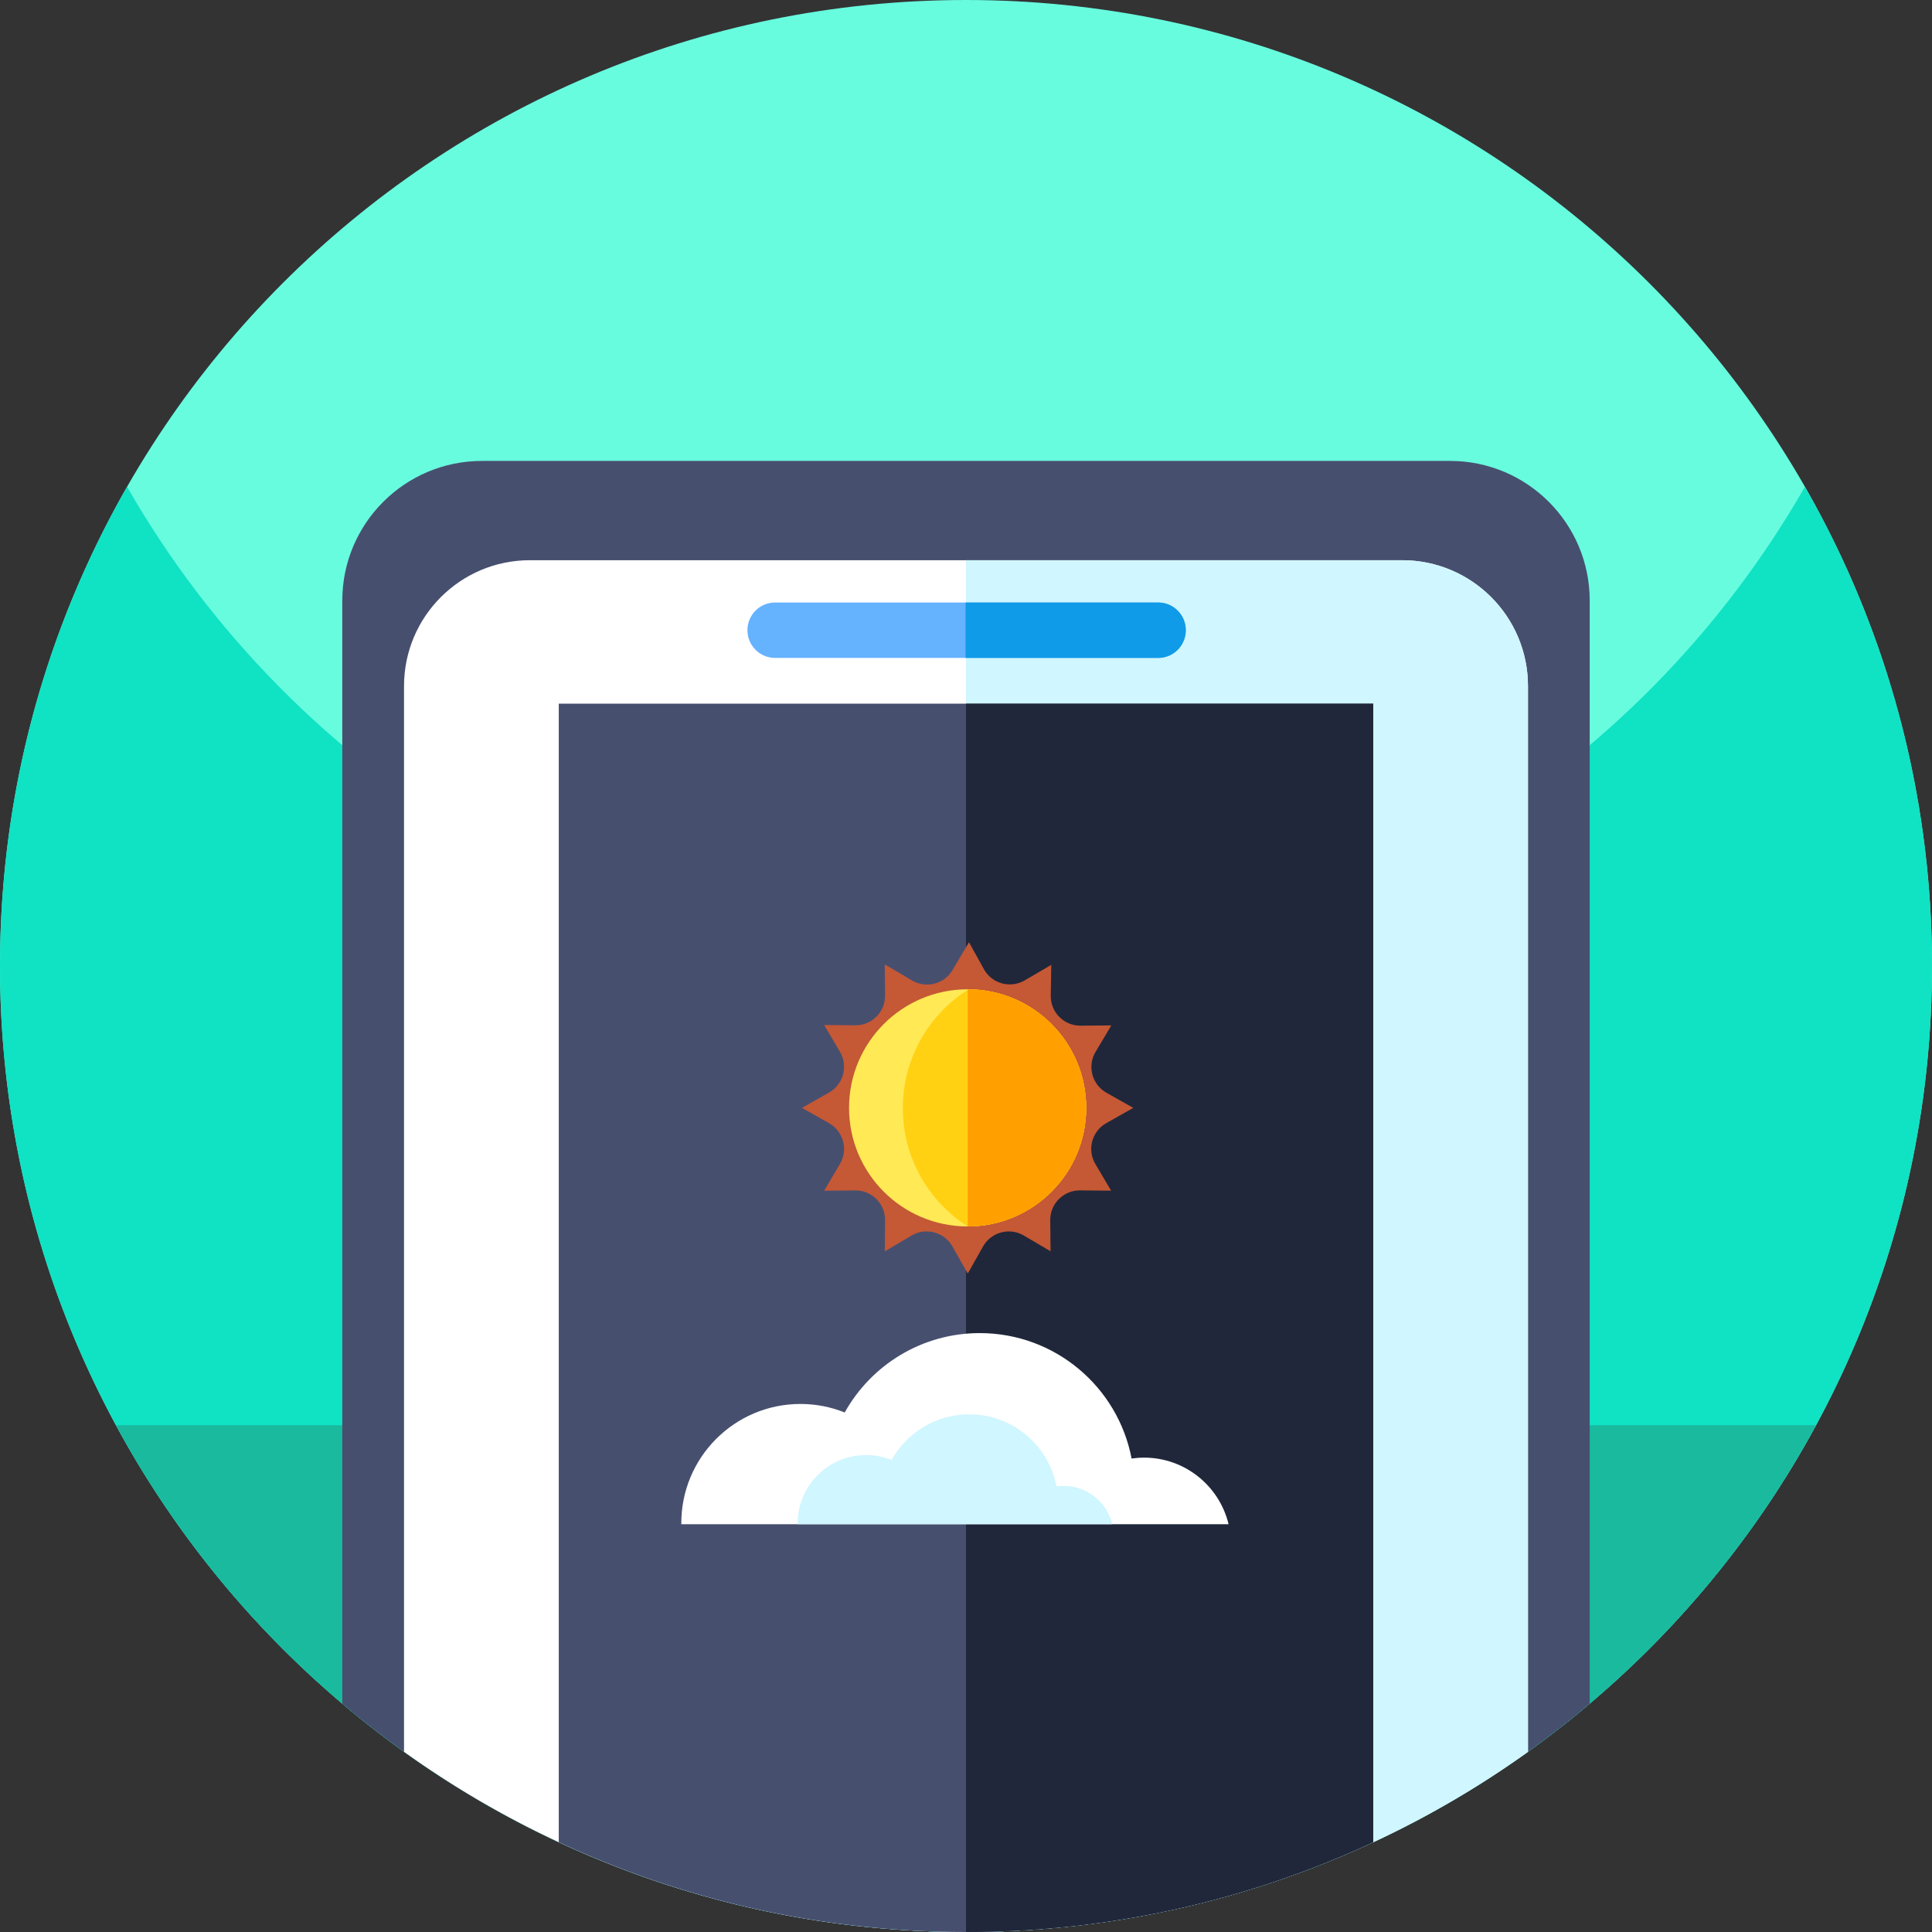 <svg height="512pt" viewBox="0 0 512 512" width="512pt" xmlns="http://www.w3.org/2000/svg"><rect x="0" y="0" width="512" height="512" fill="#333333" stroke="none"/><path d="m512 256c0 141.387-114.613 256-256 256s-256-114.613-256-256 114.613-256 256-256 256 114.613 256 256zm0 0" fill="#68fcdf"/><path d="m512 256c0 26.051-3.891 51.191-11.129 74.871-32.012 104.848-129.543 181.129-244.871 181.129-104.559 0-194.488-62.699-234.23-152.551-14-31.629-21.77-66.629-21.77-103.449 0-46.219 12.25-89.57 33.68-127 44.121 77.07 127.16 129 222.32 129s178.211-51.93 222.32-129c21.43 37.43 33.68 80.781 33.68 127zm0 0" fill="#10e2c4"/><path d="m30.742 377.703c7.156 13.219 15.43 25.738 24.719 37.426 46.898 59.02 119.301 96.871 200.539 96.871s153.641-37.852 200.539-96.871c9.289-11.688 17.562-24.207 24.719-37.426zm0 0" fill="#1aba9f"/><path d="m421.289 159.16v292.328c-5.277 4.473-10.73 8.723-16.359 12.75-12.84 9.203-26.559 17.242-41.008 23.961-32.801 15.27-69.363 23.801-107.922 23.801s-75.121-8.531-107.922-23.801c-14.449-6.719-28.168-14.758-41.008-23.961-5.629-4.027-11.082-8.277-16.359-12.75v-292.316c0-20.441 16.578-37.023 37.027-37.023h256.543c20.438 0 37.008 16.57 37.008 37.012zm0 0" fill="#474f6f"/><path d="m404.93 181.809v282.43c-12.84 9.203-26.559 17.242-41.008 23.961-32.801 15.27-69.363 23.801-107.922 23.801s-75.121-8.531-107.922-23.801c-14.449-6.719-28.168-14.758-41.008-23.961v-282.418c0-18.422 14.93-33.359 33.359-33.359h231.148c18.422 0 33.352 14.93 33.352 33.348zm0 0" fill="#fff"/><path d="m404.93 181.809v282.43c-12.84 9.203-26.559 17.242-41.008 23.961-32.801 15.27-69.363 23.801-107.922 23.801v-363.539h115.578c18.422 0 33.352 14.93 33.352 33.348zm0 0" fill="#d0f6ff"/><path d="m363.922 186.48v301.719c-32.801 15.27-69.363 23.801-107.922 23.801s-75.121-8.531-107.922-23.801v-301.719zm0 0" fill="#474f6f"/><path d="m363.922 186.48v301.719c-32.801 15.27-69.363 23.801-107.922 23.801v-325.52zm0 0" fill="#20273a"/><path d="m180.559 403.93s-.004-.004-.004-.004c-.152-17.57 14.043-31.863 31.578-31.863 4.145 0 8.098.805 11.723 2.258 7.004-12.547 20.406-21.035 35.793-21.035 19.988 0 36.621 14.312 40.234 33.242 1.078-.152 2.18-.238 3.301-.238 10.863 0 19.969 7.523 22.402 17.641zm0 0" fill="#fff"/><path d="m211.375 403.93c-.004 0-.004 0-.004-.004-.086-10.102 8.078-18.32 18.16-18.32 2.383 0 4.656.465 6.742 1.297 4.027-7.215 11.73-12.094 20.582-12.094 11.492 0 21.055 8.23 23.133 19.117.621-.09 1.254-.141 1.898-.141 6.246 0 11.48 4.328 12.883 10.145zm0 0" fill="#d0f6ff"/><path d="m300.332 293.598-7.16 4.047c-3.82 2.16-5.125 7.035-2.895 10.812l4.184 7.086-8.219-.082c-4.391-.043-7.965 3.531-7.918 7.926l.09 8.215-7.09-4.176c-3.777-2.227-8.652-.918-10.809 2.906l-4.043 7.164-4.086-7.191c-2.164-3.809-7.027-5.105-10.801-2.879l-7.109 4.191.082-8.227c.043-4.395-3.531-7.965-7.922-7.918l-8.227.082 4.184-7.098c2.23-3.777.926-8.648-2.895-10.809l-7.168-4.051 7.168-4.055c3.82-2.16 5.125-7.031 2.895-10.809l-4.184-7.094 8.227.078c4.391.043 7.961-3.527 7.918-7.918l-.082-8.227 7.227 4.262c3.73 2.199 8.531.961 10.734-2.766l4.359-7.371 3.945 7.137c2.129 3.855 7.02 5.199 10.82 2.977l7.043-4.117-.141 8.145c-.078 4.414 3.5 8.02 7.91 7.977l8.145-.07-4.176 7.004c-2.254 3.785-.949 8.684 2.891 10.848zm0 0" fill="#c55835"/><path d="m287.855 293.598c0 17.344-14.051 31.406-31.391 31.422h-.031c-17.355 0-31.426-14.07-31.426-31.422 0-17.359 14.07-31.426 31.426-31.426h.031.227c17.234.137 31.164 14.152 31.164 31.426zm0 0" fill="#ffe955"/><path d="m287.855 293.598c0 17.344-14.051 31.406-31.391 31.422h-.012c-10.34-6.598-17.195-18.172-17.195-31.348 0-13.273 6.961-24.926 17.434-31.5 17.234.137 31.164 14.152 31.164 31.426zm0 0" fill="#ffd112"/><path d="m287.855 293.598c0 17.344-14.051 31.406-31.391 31.422v-62.848c17.34.012 31.391 14.078 31.391 31.426zm0 0" fill="#ff9f00"/><path d="m314.25 167.008c0 2.023-.82 3.875-2.148 5.203-1.328 1.324-3.16 2.145-5.188 2.145h-101.484c-4.066 0-7.352-3.281-7.352-7.348 0-2.027.824-3.859 2.148-5.188 1.328-1.328 3.16-2.148 5.203-2.148h101.484c4.055 0 7.336 3.281 7.336 7.336zm0 0" fill="#65b2ff"/><path d="m314.25 167.008c0 2.023-.82 3.875-2.148 5.203-1.328 1.324-3.16 2.145-5.188 2.145h-51.035v-14.684h51.035c4.055 0 7.336 3.281 7.336 7.336zm0 0" fill="#0f9be8"/></svg>